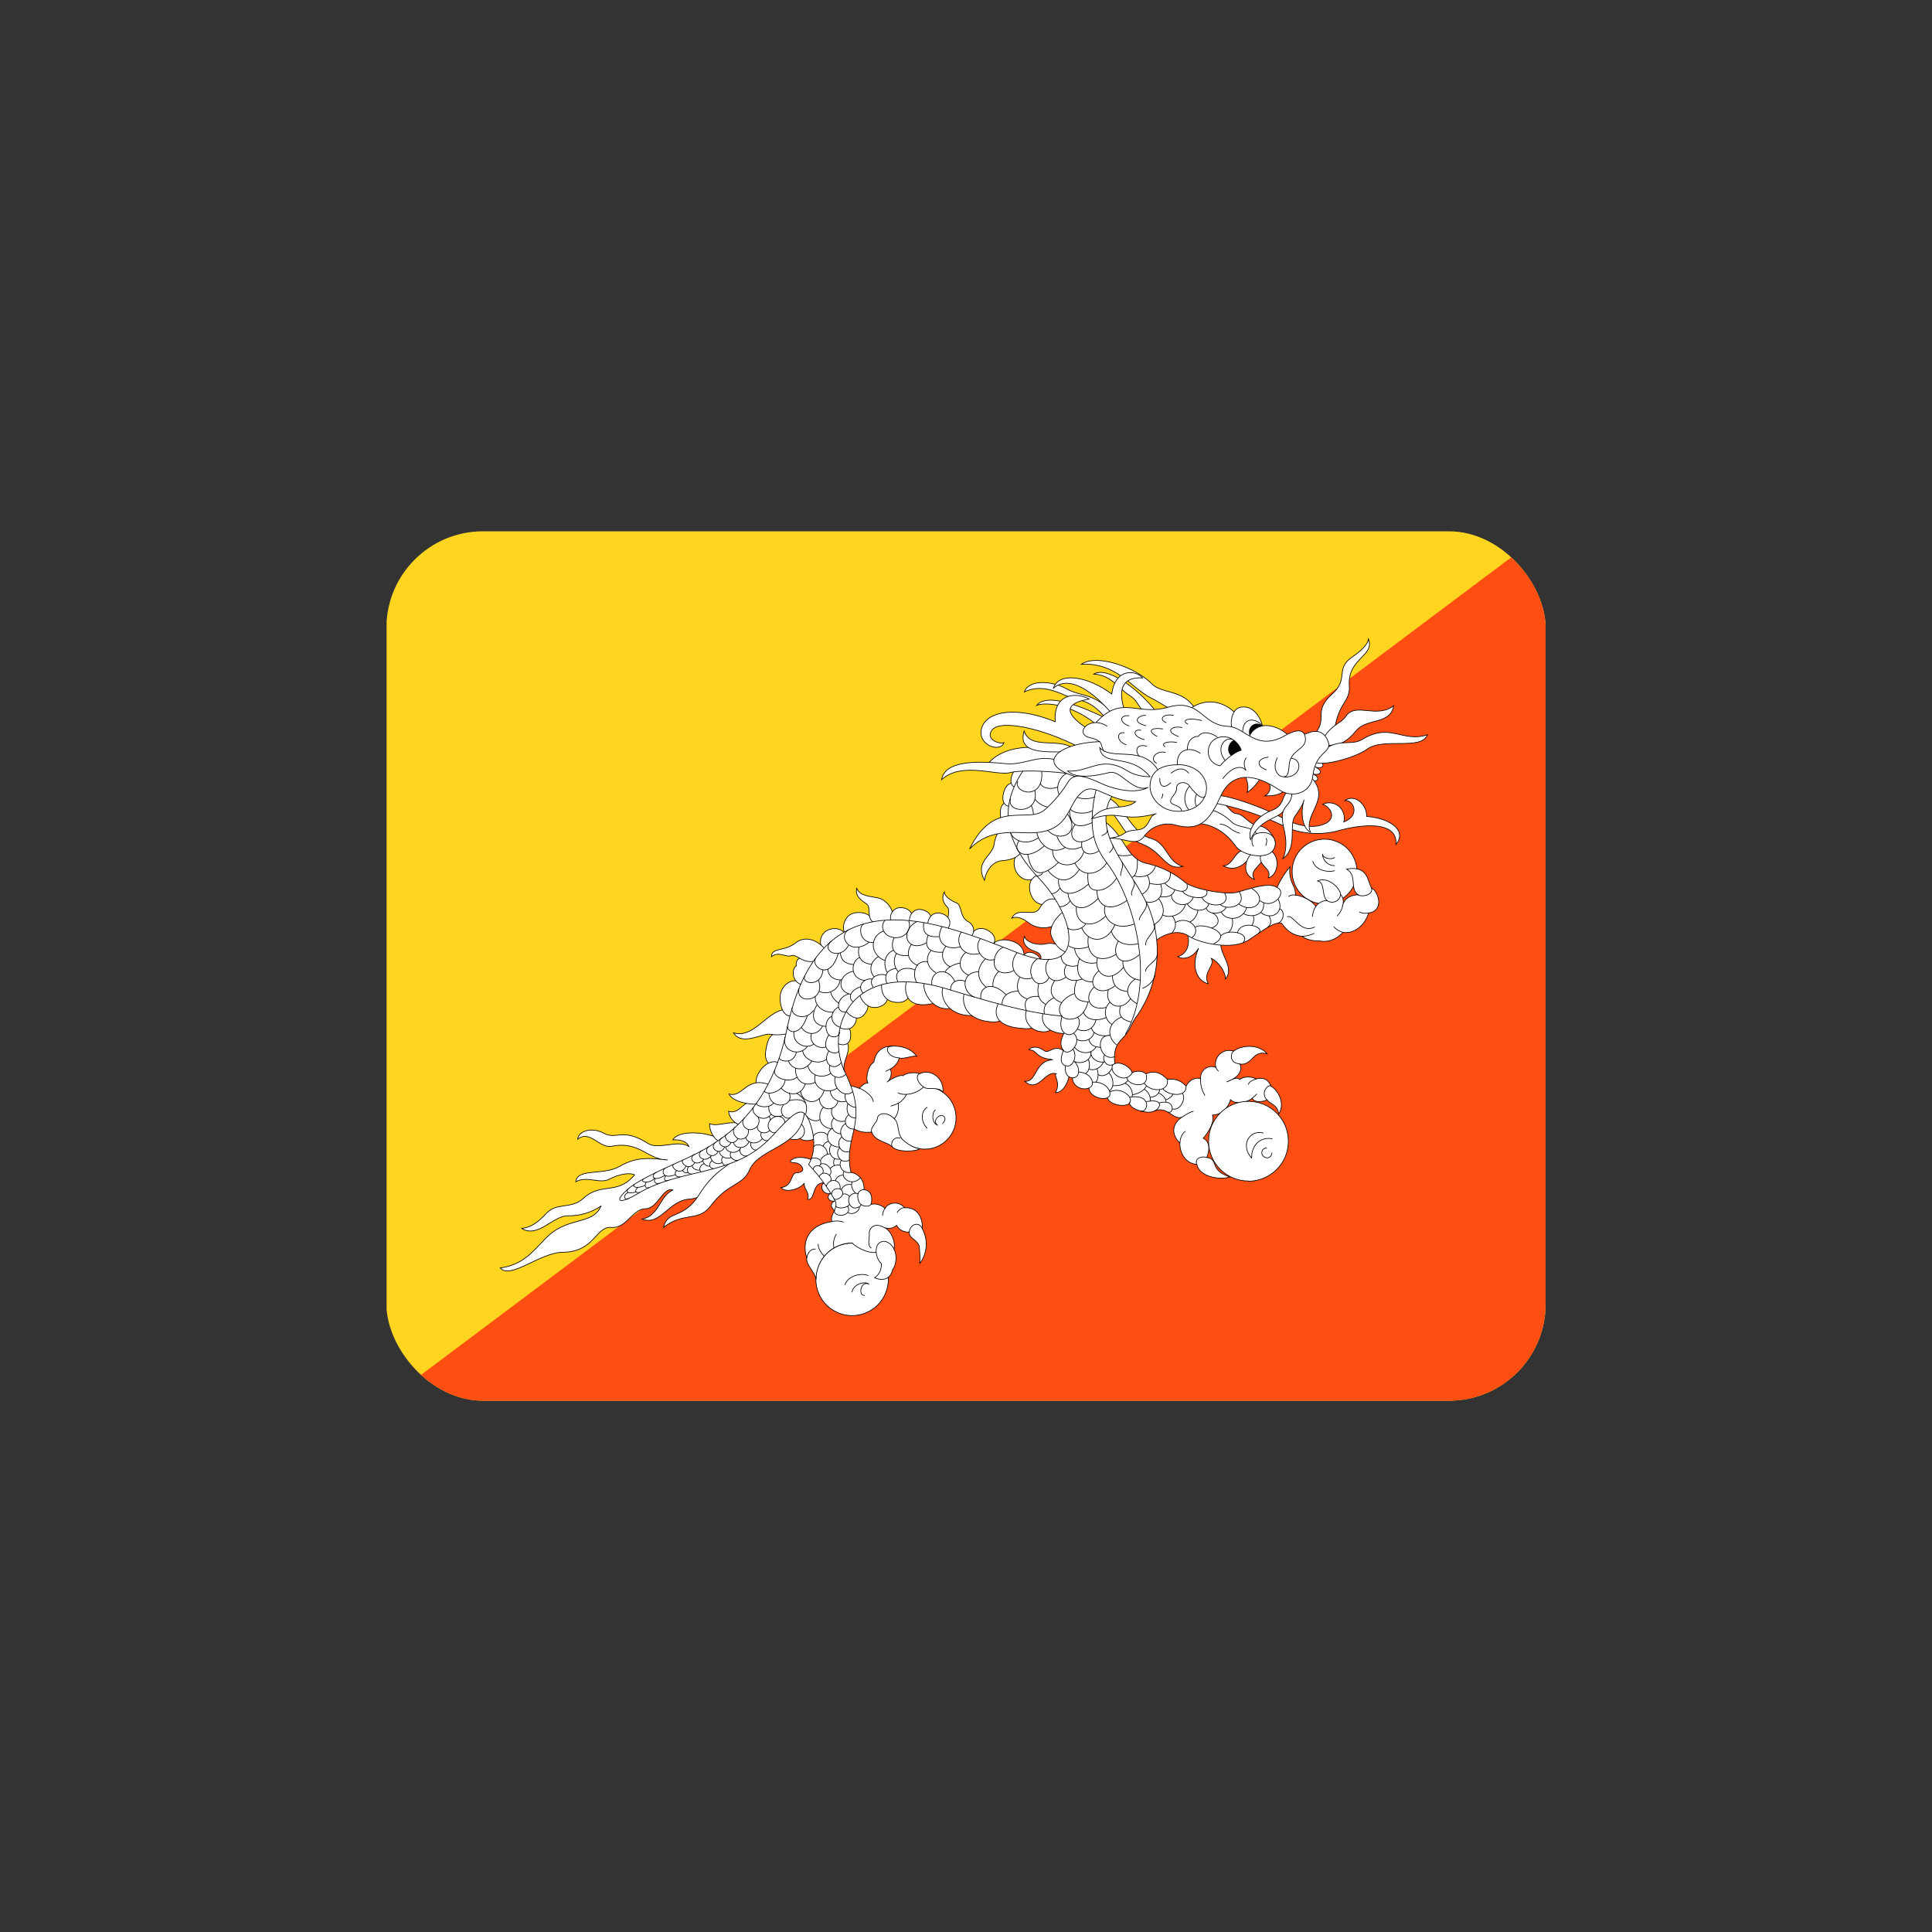 <svg width="20" height="20" viewBox="0 0 20 20" fill="none" xmlns="http://www.w3.org/2000/svg">
<rect x="0" y="0" width="20" height="20" fill="#333333" stroke="none"/>
<g clip-path="url(#clip0_823_2783)">
<path d="M4.002 5.5H16.004V14.5H4.002V5.5Z" fill="#FFD520"/>
<path d="M4.002 14.5H16.004V5.5L4.002 14.5Z" fill="#FF4E12"/>
<path d="M10.476 8.313C10.401 8.288 10.352 8.326 10.356 8.423C10.356 8.519 10.409 8.573 10.484 8.538L10.476 8.313Z" fill="white" stroke="black" stroke-width="0.007"/>
<path d="M10.542 8.133C10.48 8.084 10.422 8.104 10.392 8.196C10.364 8.29 10.394 8.358 10.476 8.346L10.542 8.133Z" fill="white" stroke="black" stroke-width="0.007"/>
<path d="M10.645 7.956C10.592 7.9 10.533 7.911 10.488 7.998C10.444 8.084 10.463 8.157 10.547 8.161L10.645 7.958V7.956ZM10.578 8.809C10.486 8.843 10.476 8.969 10.534 9.046C10.591 9.123 10.697 9.138 10.756 9.046L10.578 8.809Z" fill="white" stroke="black" stroke-width="0.007"/>
<path d="M10.47 8.543C10.384 8.515 10.305 8.631 10.292 8.736C10.275 8.868 10.086 8.913 10.191 9.113C10.213 8.986 10.298 8.915 10.365 8.911C10.433 8.905 10.534 8.892 10.577 8.81L10.47 8.543ZM10.746 9.061C10.645 9.085 10.63 9.22 10.703 9.316C10.765 9.398 10.96 9.38 10.954 9.297L10.748 9.061H10.746ZM11.033 9.875C11.039 9.786 10.898 9.753 10.83 9.77C10.763 9.788 10.633 9.768 10.605 9.695C10.579 9.753 10.615 9.816 10.712 9.848C10.787 9.871 10.785 9.923 10.763 9.95C10.819 9.959 10.982 9.959 11.033 9.875Z" fill="white" stroke="black" stroke-width="0.007"/>
<path d="M10.954 9.32C10.855 9.275 10.797 9.342 10.759 9.406C10.703 9.5 10.532 9.38 10.474 9.505C10.553 9.471 10.632 9.543 10.669 9.567C10.776 9.636 10.98 9.616 11.01 9.451L10.954 9.32Z" fill="white" stroke="black" stroke-width="0.007"/>
<path d="M11.012 9.434C10.913 9.509 10.873 9.599 10.877 9.659C10.879 9.719 10.963 9.852 11.055 9.859C11.108 9.751 11.136 9.522 11.012 9.434ZM10.6 9.901C10.6 9.863 10.652 9.85 10.69 9.863C10.725 9.874 10.782 9.91 10.761 9.949L10.6 9.901ZM10.056 9.7C10.047 9.657 10.116 9.582 10.21 9.623C10.303 9.664 10.317 9.743 10.277 9.775L10.056 9.7Z" fill="white" stroke="black" stroke-width="0.007"/>
<path d="M10.285 9.783C10.277 9.758 10.347 9.709 10.461 9.738C10.577 9.768 10.605 9.843 10.601 9.901L10.285 9.783ZM10.043 9.702C10.105 9.657 10.08 9.571 10.026 9.543C9.928 9.494 9.964 9.37 9.9 9.346C9.838 9.321 9.778 9.278 9.775 9.233C9.745 9.295 9.763 9.349 9.806 9.389C9.85 9.426 9.773 9.584 9.829 9.625L10.043 9.702ZM8.749 9.668C8.698 9.589 8.578 9.603 8.528 9.659C8.477 9.715 8.485 9.796 8.531 9.833L8.749 9.668ZM9.04 9.55C9.021 9.443 8.891 9.432 8.822 9.458C8.751 9.484 8.704 9.591 8.749 9.668L9.04 9.55Z" fill="white" stroke="black" stroke-width="0.007"/>
<path d="M9.231 9.535C9.278 9.447 9.188 9.314 9.087 9.295C9.002 9.276 8.903 9.278 8.869 9.196C8.851 9.267 8.903 9.314 8.967 9.355C9.029 9.396 8.956 9.501 9.057 9.561L9.233 9.535H9.231Z" fill="white" stroke="black" stroke-width="0.007"/>
<path d="M9.224 9.539C9.201 9.475 9.244 9.389 9.331 9.396C9.419 9.402 9.467 9.464 9.43 9.545L9.224 9.539Z" fill="white" stroke="black" stroke-width="0.007"/>
<path d="M9.417 9.545C9.404 9.477 9.458 9.398 9.544 9.417C9.629 9.436 9.668 9.505 9.619 9.576L9.417 9.543V9.545Z" fill="white" stroke="black" stroke-width="0.007"/>
<path d="M9.606 9.575C9.599 9.507 9.657 9.432 9.741 9.455C9.825 9.477 9.861 9.548 9.809 9.618L9.608 9.575H9.606ZM8.151 10.681C7.988 10.681 7.949 10.718 7.926 10.887C7.896 11.093 8.179 11.118 8.151 10.681Z" fill="white" stroke="black" stroke-width="0.007"/>
<path d="M8.223 10.463C7.975 10.37 7.84 10.763 7.593 10.692C7.681 10.833 7.895 10.692 7.975 10.707C8.11 10.731 8.403 10.681 8.223 10.463ZM8.061 11.001C7.938 10.945 7.806 11.133 7.829 11.217C7.861 11.32 8.142 11.236 8.061 11.001ZM7.488 11.813C7.555 11.832 7.638 11.87 7.623 12.001C7.608 12.132 7.36 12.396 7.139 12.413C6.918 12.426 6.839 12.694 6.646 12.62C6.826 12.586 6.826 12.383 6.965 12.319C6.863 12.282 6.811 12.513 6.68 12.513C6.548 12.513 6.486 12.721 6.327 12.706C6.168 12.693 6.153 12.959 5.832 12.963C5.588 12.964 5.288 13.249 5.178 13.126C5.416 13.092 5.511 12.961 5.652 12.816C5.877 12.586 6.134 12.689 6.222 12.485C6.121 12.553 6.001 12.588 5.879 12.586C5.729 12.582 5.568 12.822 5.401 12.717C5.496 12.704 5.56 12.663 5.661 12.556C5.765 12.447 5.918 12.518 6.038 12.406C6.226 12.233 6.389 12.378 6.569 12.162C6.518 12.136 6.41 12.153 6.308 12.207C6.207 12.259 6.078 12.169 5.961 12.233C5.975 12.091 6.246 12.171 6.415 12.074C6.606 11.961 6.764 11.995 6.914 12.008C6.704 12.008 6.623 11.808 6.333 11.866C6.207 11.892 6.106 11.691 5.98 11.793C5.984 11.718 6.115 11.658 6.25 11.731C6.385 11.804 6.44 11.667 6.71 11.838C6.822 11.907 7.011 11.793 7.131 11.868C7.116 11.823 7.047 11.793 6.966 11.8C7.017 11.695 7.345 11.708 7.488 11.813Z" fill="white" stroke="black" stroke-width="0.007"/>
<path d="M7.701 11.656C7.596 11.573 7.448 11.672 7.345 11.633C7.345 11.701 7.38 11.802 7.491 11.841C7.525 11.817 7.678 11.684 7.701 11.656Z" fill="white" stroke="black" stroke-width="0.007"/>
<path d="M7.868 11.421C7.701 11.337 7.673 11.547 7.542 11.504C7.547 11.564 7.596 11.639 7.701 11.656L7.87 11.421H7.868Z" fill="white" stroke="black" stroke-width="0.007"/>
<path d="M7.968 11.23C7.722 11.134 7.69 11.371 7.546 11.324C7.58 11.406 7.786 11.451 7.893 11.421L7.968 11.23ZM8.305 10.195C8.24 10.101 8.103 10.176 8.08 10.287C8.06 10.396 8.112 10.548 8.204 10.512L8.305 10.193V10.195Z" fill="white" stroke="black" stroke-width="0.007"/>
<path d="M8.472 9.906C8.36 9.878 8.228 9.891 8.243 10C8.198 10.021 8.187 10.163 8.305 10.195L8.472 9.904V9.906Z" fill="white" stroke="black" stroke-width="0.007"/>
<path d="M8.547 9.831C8.434 9.7 8.312 9.702 8.243 9.756C8.114 9.859 7.99 9.801 7.986 9.903C8.063 9.843 8.132 9.914 8.192 9.893C8.256 9.871 8.303 9.993 8.477 9.942L8.547 9.829V9.831ZM8.279 11.78C8.295 11.811 8.399 11.825 8.449 11.772C8.517 11.701 8.444 11.506 8.337 11.491C8.23 11.478 8.22 11.712 8.279 11.78Z" fill="white" stroke="black" stroke-width="0.007"/>
<path d="M8.158 11.783C8.308 11.84 8.374 11.714 8.293 11.633C8.252 11.686 8.207 11.736 8.158 11.783Z" fill="white" stroke="black" stroke-width="0.007"/>
<path d="M7.589 11.991C7.559 12.08 7.409 12.093 7.24 12.363C7.071 12.635 6.91 12.52 6.869 12.706C7.071 12.543 7.231 12.65 7.353 12.488C7.535 12.243 7.686 12.278 7.758 12.113C7.859 11.875 8.301 11.881 8.328 11.508C8.178 11.48 7.703 11.881 7.589 11.991ZM11.399 8.341C11.592 8.405 11.596 8.654 11.819 8.736C12.04 8.819 12.063 9.018 12.245 8.969C12.076 8.922 12.087 8.727 11.911 8.678C11.704 8.622 11.626 8.307 11.461 8.258M12.286 9.651C12.319 9.73 12.314 9.867 12.192 9.903C12.258 9.944 12.355 9.906 12.408 9.816C12.329 9.993 12.381 10.152 12.507 10.184C12.447 10.06 12.582 10.002 12.539 9.921C12.618 9.957 12.689 10.066 12.685 10.133C12.79 10.017 12.61 9.861 12.642 9.753L12.286 9.651ZM11.031 10.893C10.913 10.79 10.863 10.921 10.806 10.874C10.75 10.833 10.679 10.827 10.651 10.868C10.752 10.872 10.703 10.951 10.9 10.97C10.703 10.983 10.739 11.204 10.608 11.193C10.746 11.324 10.819 11.075 10.934 11.116C10.9 11.125 10.986 11.204 10.926 11.311C11.024 11.309 11.063 11.174 11.076 11.105L11.031 10.893ZM8.425 12.021C8.384 11.984 8.256 11.967 8.21 11.997C8.161 12.025 8.178 12.035 8.236 12.038C8.294 12.042 8.367 12.136 8.243 12.141C8.185 12.143 8.206 12.284 8.084 12.293C8.133 12.353 8.275 12.314 8.326 12.248C8.316 12.303 8.388 12.351 8.36 12.417C8.448 12.426 8.397 12.235 8.538 12.245C8.481 12.252 8.504 12.383 8.605 12.35C8.545 12.378 8.577 12.449 8.643 12.432C8.601 12.445 8.586 12.501 8.646 12.533C8.705 12.453 8.639 12.168 8.427 12.021H8.425ZM13.686 9.357C13.732 9.361 13.779 9.354 13.822 9.339C13.866 9.324 13.906 9.3 13.94 9.268C13.974 9.237 14.001 9.199 14.019 9.157C14.038 9.114 14.047 9.069 14.047 9.022C14.047 8.976 14.038 8.93 14.019 8.888C14.001 8.846 13.974 8.808 13.94 8.776C13.906 8.745 13.866 8.721 13.822 8.706C13.779 8.69 13.732 8.684 13.686 8.688C13.602 8.694 13.523 8.732 13.465 8.794C13.408 8.856 13.376 8.938 13.376 9.022C13.376 9.107 13.408 9.189 13.465 9.251C13.523 9.313 13.602 9.351 13.686 9.357Z" fill="white"/>
<path d="M11.399 8.341C11.592 8.405 11.596 8.654 11.819 8.736C12.04 8.819 12.063 9.018 12.245 8.969C12.076 8.922 12.087 8.727 11.911 8.678C11.704 8.622 11.626 8.307 11.461 8.258M7.589 11.991C7.559 12.08 7.409 12.093 7.24 12.363C7.071 12.635 6.91 12.52 6.869 12.706C7.071 12.543 7.231 12.65 7.353 12.488C7.535 12.243 7.686 12.278 7.758 12.113C7.859 11.875 8.301 11.881 8.328 11.508C8.178 11.48 7.703 11.881 7.589 11.991ZM12.286 9.651C12.319 9.73 12.314 9.867 12.192 9.903C12.258 9.944 12.355 9.906 12.408 9.816C12.329 9.993 12.381 10.152 12.507 10.184C12.447 10.06 12.582 10.002 12.539 9.921C12.618 9.957 12.689 10.066 12.685 10.133C12.79 10.017 12.61 9.861 12.642 9.753L12.286 9.651ZM11.031 10.893C10.913 10.79 10.863 10.921 10.806 10.874C10.75 10.833 10.679 10.827 10.651 10.868C10.752 10.872 10.703 10.951 10.9 10.97C10.703 10.983 10.739 11.204 10.608 11.193C10.746 11.324 10.819 11.075 10.934 11.116C10.9 11.125 10.986 11.204 10.926 11.311C11.024 11.309 11.063 11.174 11.076 11.105L11.031 10.893V10.893ZM8.425 12.021C8.384 11.984 8.256 11.967 8.21 11.997C8.161 12.025 8.178 12.035 8.236 12.038C8.294 12.042 8.367 12.136 8.243 12.141C8.185 12.143 8.206 12.284 8.084 12.293C8.133 12.353 8.275 12.314 8.326 12.248C8.316 12.303 8.388 12.351 8.36 12.417C8.448 12.426 8.397 12.235 8.538 12.245C8.481 12.252 8.504 12.383 8.605 12.35C8.545 12.378 8.577 12.449 8.643 12.432C8.601 12.445 8.586 12.501 8.646 12.533C8.705 12.453 8.639 12.168 8.427 12.021H8.425ZM13.686 9.357C13.732 9.361 13.779 9.354 13.822 9.339C13.866 9.324 13.906 9.3 13.94 9.268C13.974 9.237 14.001 9.199 14.019 9.157C14.038 9.114 14.047 9.069 14.047 9.022C14.047 8.976 14.038 8.93 14.019 8.888C14.001 8.846 13.974 8.808 13.94 8.776C13.906 8.745 13.866 8.721 13.822 8.706C13.779 8.69 13.732 8.684 13.686 8.688C13.602 8.694 13.523 8.732 13.465 8.794C13.408 8.856 13.376 8.938 13.376 9.022C13.376 9.107 13.408 9.189 13.465 9.251C13.523 9.313 13.602 9.351 13.686 9.357V9.357Z" stroke="black" stroke-width="0.007"/>
<path d="M11.939 9.76C12.042 9.665 12.196 9.616 12.303 9.689C12.408 9.76 12.76 9.847 12.934 9.726C13.109 9.607 13.191 9.543 13.268 9.558C13.325 9.644 13.396 9.685 13.482 9.693C13.508 9.723 13.604 9.745 13.656 9.74C13.733 9.758 13.827 9.734 13.902 9.652C14.018 9.67 14.127 9.582 14.168 9.451C14.292 9.438 14.3 9.301 14.221 9.207C14.149 9.194 14.204 8.948 13.941 8.997C14.054 9.065 13.968 9.2 14.059 9.263C13.998 9.263 13.915 9.29 13.896 9.383C13.921 9.32 13.893 9.275 13.878 9.261C13.878 9.205 13.756 9.068 13.639 9.119C13.722 9.138 13.677 9.269 13.737 9.322C13.714 9.322 13.692 9.328 13.672 9.339C13.652 9.35 13.634 9.365 13.621 9.383C13.589 9.327 13.478 9.271 13.411 9.265C13.411 9.246 13.407 9.209 13.398 9.188C13.368 9.13 13.341 9.061 13.354 8.973C13.3 9.037 13.254 9.109 13.22 9.187C13.128 9.123 12.901 9.215 12.794 9.239C12.689 9.263 12.331 9.205 12.25 9.119C12.135 9.027 12 8.964 11.856 8.935C11.65 8.875 11.65 8.65 11.423 8.495C11.418 8.776 11.843 9.665 11.939 9.76ZM9.573 11.896C9.659 11.896 9.741 11.862 9.802 11.801C9.863 11.74 9.897 11.658 9.897 11.572C9.897 11.486 9.863 11.403 9.802 11.342C9.741 11.281 9.659 11.247 9.573 11.247C9.487 11.247 9.404 11.281 9.343 11.342C9.282 11.403 9.248 11.486 9.248 11.572C9.248 11.658 9.282 11.74 9.343 11.801C9.404 11.862 9.487 11.896 9.573 11.896Z" fill="white" stroke="black" stroke-width="0.007"/>
<path d="M8.8 11.646C8.866 11.73 8.976 11.725 9.023 11.719C9.06 11.82 9.184 11.817 9.237 11.873C9.291 11.929 9.471 11.924 9.524 11.892C9.477 11.888 9.413 11.858 9.355 11.807C9.28 11.747 9.314 11.624 9.257 11.582C9.275 11.56 9.288 11.534 9.295 11.506C9.302 11.478 9.303 11.449 9.299 11.421C9.344 11.395 9.377 11.352 9.381 11.329C9.448 11.326 9.512 11.299 9.561 11.252C9.602 11.29 9.706 11.241 9.762 11.305C9.773 11.146 9.621 11.061 9.518 11.116C9.479 11.093 9.37 11.108 9.349 11.136C9.317 11.121 9.222 11.17 9.181 11.202C9.227 11.175 9.235 11.095 9.216 11.067C9.257 11.048 9.302 10.994 9.308 10.954C9.364 10.964 9.452 10.924 9.49 10.934C9.428 10.851 9.325 10.821 9.218 10.831C9.107 10.836 9.06 10.913 9.046 10.995C8.982 11.035 8.959 11.164 8.984 11.211C8.946 11.211 8.911 11.247 8.897 11.267C8.841 11.244 8.782 11.232 8.721 11.23M8.745 11.099C8.723 11.035 8.751 10.979 8.766 10.93C8.804 10.802 8.781 10.769 8.667 10.786C8.673 10.894 8.7 11 8.745 11.099Z" fill="white"/>
<path d="M8.8 11.646C8.866 11.73 8.976 11.725 9.023 11.719C9.06 11.82 9.184 11.817 9.237 11.873C9.291 11.929 9.471 11.924 9.524 11.892C9.477 11.888 9.413 11.858 9.355 11.807C9.28 11.747 9.314 11.624 9.257 11.582C9.275 11.56 9.288 11.534 9.295 11.506C9.302 11.478 9.303 11.449 9.299 11.421C9.344 11.395 9.377 11.352 9.381 11.329C9.448 11.326 9.512 11.299 9.561 11.252C9.602 11.29 9.706 11.241 9.762 11.305C9.773 11.146 9.621 11.061 9.518 11.116C9.479 11.093 9.37 11.108 9.349 11.136C9.317 11.121 9.222 11.17 9.181 11.202C9.227 11.175 9.235 11.095 9.216 11.067C9.257 11.048 9.302 10.994 9.308 10.954C9.364 10.964 9.452 10.924 9.49 10.934C9.428 10.851 9.325 10.821 9.218 10.831C9.107 10.836 9.06 10.913 9.046 10.995C8.982 11.035 8.959 11.164 8.984 11.211C8.946 11.211 8.911 11.247 8.897 11.267C8.841 11.244 8.782 11.232 8.721 11.23M8.745 11.099C8.723 11.035 8.751 10.979 8.766 10.93C8.804 10.802 8.781 10.769 8.667 10.786C8.673 10.894 8.7 11 8.745 11.099V11.099Z" stroke="black" stroke-width="0.007"/>
<path d="M8.661 10.793C8.691 10.823 8.793 10.836 8.804 10.745C8.817 10.64 8.774 10.598 8.682 10.64C8.675 10.664 8.667 10.761 8.663 10.793H8.661Z" fill="white" stroke="black" stroke-width="0.007"/>
<path d="M8.684 10.636C8.722 10.651 8.806 10.683 8.853 10.593C8.89 10.518 8.84 10.461 8.759 10.465C8.74 10.488 8.703 10.565 8.684 10.636Z" fill="white" stroke="black" stroke-width="0.007"/>
<path d="M8.755 10.458C8.764 10.488 8.864 10.583 8.935 10.514C9.008 10.444 9.008 10.339 8.899 10.302C8.871 10.306 8.783 10.407 8.755 10.458Z" fill="white" stroke="black" stroke-width="0.007"/>
<path d="M8.899 10.3C8.92 10.362 8.989 10.465 9.115 10.418C9.241 10.37 9.186 10.212 9.128 10.18C9.044 10.204 8.966 10.246 8.899 10.302V10.3Z" fill="white" stroke="black" stroke-width="0.007"/>
<path d="M9.128 10.18C9.119 10.234 9.128 10.379 9.301 10.377C9.471 10.373 9.424 10.172 9.379 10.144C9.31 10.144 9.192 10.146 9.128 10.182V10.18Z" fill="white" stroke="black" stroke-width="0.007"/>
<path d="M9.387 10.15C9.368 10.193 9.325 10.463 9.661 10.388C9.704 10.379 9.816 10.13 9.387 10.152V10.15Z" fill="white" stroke="black" stroke-width="0.007"/>
<path d="M9.571 10.176C9.537 10.21 9.623 10.482 9.852 10.437C10.077 10.39 9.887 10.131 9.571 10.175V10.176Z" fill="white" stroke="black" stroke-width="0.007"/>
<path d="M9.764 10.217C9.726 10.293 9.782 10.514 10.062 10.514C10.315 10.514 10.049 10.221 9.764 10.217Z" fill="white" stroke="black" stroke-width="0.007"/>
<path d="M9.983 10.281C9.964 10.324 9.943 10.559 10.273 10.579C10.511 10.594 10.453 10.255 9.983 10.281Z" fill="white" stroke="black" stroke-width="0.007"/>
<path d="M10.338 10.381C10.298 10.454 10.255 10.634 10.617 10.649C10.848 10.658 10.705 10.386 10.339 10.381H10.338Z" fill="white" stroke="black" stroke-width="0.007"/>
<path d="M10.639 10.437C10.587 10.508 10.626 10.651 10.761 10.677C10.93 10.711 10.954 10.551 10.838 10.474C10.722 10.399 10.639 10.437 10.639 10.437Z" fill="white" stroke="black" stroke-width="0.007"/>
<path d="M10.806 10.469C10.767 10.538 10.789 10.701 11.046 10.701C11.099 10.701 11.301 10.495 10.804 10.471L10.806 10.469ZM8.821 13.619C8.92 13.619 9.015 13.579 9.086 13.509C9.156 13.439 9.196 13.343 9.196 13.244C9.196 13.144 9.156 13.049 9.086 12.979C9.015 12.908 8.92 12.869 8.821 12.869C8.721 12.869 8.626 12.908 8.555 12.979C8.485 13.049 8.446 13.144 8.446 13.244C8.446 13.343 8.485 13.439 8.555 13.509C8.626 13.579 8.721 13.619 8.821 13.619Z" fill="white" stroke="black" stroke-width="0.007"/>
<path d="M11.577 8.157C11.537 8.202 11.502 8.252 11.476 8.307C11.35 8.682 11.686 8.963 11.881 9.37C11.961 9.553 11.993 9.754 11.975 9.953C11.957 10.152 11.888 10.343 11.776 10.508C11.693 10.617 11.718 10.649 11.611 10.759C11.569 10.803 11.524 10.857 11.54 11.011C11.607 10.986 11.703 11.048 11.721 11.104C11.77 11.078 11.838 11.088 11.862 11.117C11.944 11.08 12.012 11.099 12.085 11.174C12.147 11.166 12.216 11.174 12.278 11.243C12.312 11.176 12.38 11.149 12.428 11.166C12.423 11.078 12.509 11.016 12.586 11.05C12.58 11.025 12.58 10.999 12.588 10.975C12.595 10.951 12.609 10.929 12.628 10.911C12.647 10.894 12.67 10.882 12.694 10.877C12.719 10.872 12.745 10.873 12.77 10.881C12.858 10.814 13.032 10.808 13.118 10.909C12.963 10.866 12.968 11.031 12.837 11.016C12.871 11.112 12.784 11.168 12.698 11.2C12.755 11.174 12.815 11.142 12.833 11.176C12.882 11.133 12.978 11.149 13.002 11.17C13.066 11.151 13.128 11.166 13.156 11.243C13.244 11.296 13.302 11.431 13.238 11.532C13.22 11.427 13.146 11.431 13.118 11.387C13.051 11.412 12.983 11.412 12.963 11.369C12.925 11.406 12.794 11.442 12.738 11.384C12.715 11.47 12.64 11.543 12.552 11.543C12.576 11.611 12.509 11.725 12.456 11.783C12.539 11.826 12.513 11.924 12.494 11.982C12.621 12.001 12.513 12.113 12.732 12.184C12.625 12.218 12.417 12.184 12.389 12.053C12.282 12.049 12.211 11.943 12.214 11.832C12.132 11.755 12.121 11.644 12.233 11.566C12.138 11.596 12.083 11.44 11.944 11.504C11.875 11.536 11.691 11.481 11.693 11.418C11.665 11.464 11.487 11.446 11.464 11.363C11.406 11.395 11.271 11.342 11.273 11.262C11.198 11.296 11.097 11.236 11.103 11.159C11.031 11.149 11.024 11.086 11.028 11.033C10.966 11.003 10.983 10.943 11.009 10.872C10.964 10.823 10.983 10.756 11.016 10.692C10.97 10.643 10.979 10.587 10.992 10.518C10.761 10.499 10.471 10.443 9.805 10.238C8.8 9.929 8.53 10.654 8.751 11.108C9.008 11.633 8.723 11.746 8.809 12.136C8.903 12.154 8.95 12.233 8.944 12.316C9.001 12.318 9.038 12.368 9.019 12.466C9.045 12.461 9.071 12.463 9.096 12.471C9.12 12.478 9.143 12.491 9.162 12.509C9.196 12.445 9.308 12.43 9.364 12.503C9.49 12.494 9.554 12.597 9.548 12.721C9.579 12.777 9.592 12.842 9.587 12.906C9.582 12.97 9.559 13.031 9.52 13.082C9.528 13.032 9.52 12.961 9.518 12.916C9.513 12.837 9.402 12.82 9.413 12.754C9.357 12.76 9.301 12.728 9.282 12.685C9.265 12.7 9.245 12.709 9.223 12.714C9.202 12.718 9.179 12.716 9.158 12.709C9.222 12.738 9.274 12.854 9.254 12.931C9.288 12.989 9.28 13.096 9.241 13.141C9.222 13.234 9.147 13.268 9.053 13.227C9.108 13.193 9.126 13.133 9.124 13.082C9.093 13.051 9.074 13.009 9.07 12.964C8.976 12.979 8.845 12.899 8.823 12.867C8.773 12.867 8.724 12.877 8.679 12.896C8.633 12.915 8.592 12.942 8.557 12.977C8.522 13.012 8.494 13.054 8.476 13.1C8.457 13.145 8.447 13.194 8.448 13.244C8.436 13.167 8.339 13.09 8.352 13.024C8.294 12.846 8.376 12.679 8.613 12.646C8.583 12.578 8.684 12.509 8.646 12.432C8.571 12.295 8.478 12.168 8.371 12.055C8.453 11.914 8.427 11.727 8.38 11.611C8.311 11.444 8.245 11.485 7.999 11.755C7.598 12.196 7.062 12.074 6.589 12.364C6.464 12.439 6.338 12.469 6.473 12.334C6.608 12.199 6.964 12.064 7.197 11.948C7.632 11.731 7.999 11.369 8.144 10.664C8.483 9.006 9.738 9.554 10.529 9.861C11.273 10.152 11.138 9.496 10.761 9.098C10.308 8.624 10.399 8.249 10.611 7.949C10.992 7.896 11.725 8.029 11.577 8.157Z" fill="white" stroke="black" stroke-width="0.007"/>
<path d="M12.924 12.228C12.978 12.228 13.031 12.217 13.082 12.196C13.132 12.175 13.177 12.145 13.216 12.107C13.254 12.068 13.285 12.023 13.306 11.973C13.326 11.922 13.337 11.869 13.337 11.814C13.337 11.76 13.326 11.706 13.306 11.656C13.285 11.606 13.254 11.56 13.216 11.522C13.177 11.484 13.132 11.453 13.082 11.432C13.031 11.412 12.978 11.401 12.924 11.401C12.814 11.401 12.709 11.444 12.632 11.522C12.554 11.599 12.511 11.704 12.511 11.813C12.511 11.923 12.554 12.028 12.632 12.105C12.709 12.182 12.814 12.226 12.924 12.226V12.228Z" fill="white" stroke="black" stroke-width="0.007"/>
<path d="M11.346 8.176C11.253 8.582 11.331 8.766 11.466 8.944C11.746 9.314 11.969 10.155 11.65 10.707" stroke="black" stroke-width="0.007"/>
<path d="M11.828 10.231C11.866 10.217 11.941 10.171 11.956 10.092M11.858 10.054C11.869 9.985 11.978 9.955 11.98 9.88M11.86 9.783C11.852 9.709 11.969 9.644 11.952 9.572M11.796 9.522C11.787 9.481 11.894 9.404 11.864 9.338M11.717 9.267C11.695 9.222 11.768 9.169 11.736 9.121M11.601 9.064C11.594 9.034 11.639 8.965 11.614 8.924M11.485 8.826C11.494 8.813 11.534 8.785 11.519 8.749M11.406 8.65C11.421 8.643 11.468 8.627 11.463 8.594" stroke="black" stroke-width="0.007" stroke-linecap="round"/>
<path d="M8.987 13.204C8.894 13.171 8.772 13.218 8.747 13.3M8.82 13.375C8.832 13.293 8.957 13.257 8.995 13.294C8.916 13.251 8.877 13.407 8.948 13.411M9.597 11.464C9.54 11.495 9.522 11.6 9.597 11.68M9.683 11.489C9.644 11.523 9.645 11.624 9.705 11.648C9.655 11.611 9.705 11.549 9.743 11.547C9.779 11.545 9.803 11.588 9.758 11.631M13.077 11.729C12.942 11.691 12.833 11.849 12.957 11.989C12.953 11.854 13.05 11.764 13.169 11.789M13.112 11.883C13.099 11.883 13.086 11.888 13.076 11.898C13.067 11.907 13.062 11.92 13.062 11.933C13.062 11.96 13.084 11.986 13.122 11.986C13.146 11.986 13.167 11.958 13.167 11.935M13.59 8.916C13.613 8.999 13.725 9.035 13.815 9.014M13.815 8.961C13.746 8.963 13.688 8.898 13.692 8.843C13.692 8.885 13.785 8.903 13.815 8.877" stroke="black" stroke-width="0.007" stroke-linecap="round" stroke-linejoin="round"/>
<path d="M9.023 11.72C9.005 11.671 9.08 11.622 9.083 11.577C9.085 11.53 9.17 11.495 9.258 11.581M9.216 11.067L9.17 11.089M9.383 11.329C9.363 11.329 9.32 11.329 9.297 11.313M9.297 11.421C9.282 11.431 9.245 11.444 9.222 11.45M8.47 12.88C8.466 12.923 8.511 12.987 8.534 13.006M8.658 12.777C8.644 12.798 8.635 12.821 8.631 12.846C8.627 12.87 8.628 12.895 8.633 12.919M9.018 12.919C8.975 12.891 9.003 12.818 8.999 12.77C8.993 12.721 9.05 12.644 9.158 12.71M8.613 12.644C8.656 12.636 8.701 12.638 8.731 12.651M9.162 12.507C9.147 12.529 9.138 12.555 9.136 12.582M9.366 12.501C9.333 12.501 9.303 12.526 9.288 12.55M8.898 11.266C8.935 11.279 9.036 11.341 9.04 11.405M9.308 10.951C9.19 10.949 9.143 10.829 9.233 10.829M9.52 11.114C9.475 11.133 9.496 11.211 9.561 11.251M9.237 11.871C9.215 11.841 9.245 11.759 9.32 11.783M9.413 12.753C9.419 12.678 9.511 12.636 9.548 12.719M9.07 12.963C9.065 12.882 9.108 12.856 9.141 12.85C9.179 12.846 9.23 12.876 9.254 12.929M8.352 13.023C8.356 12.974 8.397 12.923 8.44 12.931M12.771 10.88C12.74 10.902 12.719 11.005 12.837 11.014M12.588 11.05C12.588 11.061 12.603 11.078 12.612 11.088M13.156 11.243C13.126 11.219 13.043 11.318 13.118 11.388M12.387 12.055C12.37 11.986 12.434 11.967 12.496 11.982M12.233 11.566C12.271 11.543 12.308 11.515 12.353 11.504M12.215 11.832C12.215 11.776 12.245 11.725 12.271 11.712M12.428 11.166C12.425 11.227 12.441 11.287 12.473 11.339M13.002 11.17C12.966 11.181 12.936 11.194 12.923 11.225M12.963 11.369C12.981 11.354 13 11.337 13.008 11.326M13.876 9.259C13.876 9.327 13.791 9.364 13.735 9.321M14.06 9.263C14.097 9.291 14.226 9.263 14.196 9.188M13.9 9.651C13.865 9.641 13.833 9.622 13.808 9.595M14.166 9.451C14.123 9.46 14.093 9.451 14.073 9.441M13.48 9.693C13.522 9.691 13.564 9.681 13.602 9.663M13.413 9.265C13.381 9.261 13.356 9.267 13.34 9.28M13.898 9.383C13.889 9.42 13.87 9.454 13.842 9.481" stroke="black" stroke-width="0.007" stroke-linecap="round"/>
<path d="M13.328 9.49C13.388 9.464 13.463 9.668 13.609 9.597M13.621 9.383C13.6 9.415 13.589 9.451 13.587 9.488" stroke="black" stroke-width="0.007" stroke-linecap="round" stroke-linejoin="round"/>
<path d="M10.731 9.07C10.75 9.066 10.786 9.061 10.793 9.036M8.247 11.318C8.32 11.359 8.371 11.429 8.341 11.532M11.568 8.847C11.59 8.862 11.671 8.862 11.717 8.847M11.774 8.896C11.774 8.929 11.783 9.057 11.717 9.083M11.742 9.068C11.802 9.087 11.922 9.079 11.961 8.969M11.877 9.063C11.909 9.111 11.918 9.205 11.824 9.256M11.899 9.143C11.971 9.166 12.132 9.169 12.115 9.031M12.059 9.143C12.109 9.209 12.321 9.289 12.287 9.149M11.866 9.336C11.946 9.357 12.062 9.301 12.016 9.156M12.246 9.229C12.258 9.286 12.527 9.342 12.492 9.216M12.441 9.289C12.492 9.406 12.76 9.396 12.676 9.241M12.633 9.363C12.685 9.426 12.923 9.389 12.828 9.231M12.826 9.359C12.974 9.471 13.144 9.312 12.957 9.196M13.043 9.323C13.174 9.426 13.334 9.239 13.219 9.186M12.012 9.28C12.053 9.291 12.139 9.288 12.16 9.213M12.126 9.263C12.123 9.372 12.306 9.413 12.353 9.288M12.291 9.357C12.325 9.43 12.488 9.458 12.514 9.355M12.488 9.404C12.514 9.475 12.655 9.468 12.694 9.393M12.642 9.441C12.685 9.535 12.865 9.535 12.904 9.398M12.874 9.458C12.944 9.501 13.094 9.484 13.081 9.349M13.053 9.447C13.158 9.531 13.304 9.449 13.231 9.306M13.225 9.558C13.281 9.548 13.309 9.438 13.251 9.408M11.939 9.576C12.051 9.514 12.076 9.408 11.995 9.304M12.036 9.471C12.109 9.514 12.246 9.468 12.271 9.363M12.136 9.483C12.177 9.535 12.184 9.601 12.13 9.661M12.168 9.55C12.297 9.471 12.456 9.618 12.336 9.708M12.318 9.543C12.346 9.535 12.396 9.483 12.4 9.423M12.374 9.599C12.428 9.543 12.79 9.655 12.561 9.773M12.543 9.447C12.614 9.473 12.649 9.573 12.543 9.606M12.636 9.689C12.711 9.608 12.955 9.659 12.867 9.76M12.809 9.657C12.852 9.509 13.111 9.601 13.026 9.661M12.756 9.511C12.764 9.539 12.766 9.61 12.719 9.649M12.974 9.481C12.979 9.497 12.98 9.515 12.978 9.532C12.975 9.549 12.969 9.566 12.959 9.58M13.137 9.483C13.152 9.509 13.174 9.559 13.122 9.601M11.071 8.373C11.072 8.509 11.121 8.601 11.307 8.515M11.129 8.536C11.035 8.659 11.14 8.793 11.322 8.659M10.844 8.594C10.969 8.729 11.194 8.631 11.05 8.425M11.2 8.71C11.178 8.843 11.286 8.869 11.374 8.809M10.733 8.616C10.756 8.749 10.893 8.854 11.026 8.774M10.896 8.8C10.896 8.991 11.159 9.012 11.221 8.815M11.127 8.935C11.211 9.109 11.395 9.038 11.455 8.933M10.941 8.658C10.975 8.742 11.043 8.836 11.198 8.766M10.457 8.616C10.48 8.686 10.606 8.77 10.75 8.673M10.547 8.706C10.469 8.819 10.623 8.926 10.81 8.757M10.639 8.845C10.669 9.004 10.733 9.134 10.958 8.928M10.846 9.01C10.928 9.111 11.054 9.173 11.172 9.003" stroke="black" stroke-width="0.007"/>
<path d="M11.262 9.04C11.255 9.162 11.277 9.222 11.373 9.216C11.448 9.213 11.517 9.154 11.558 9.091M11.356 9.216C11.352 9.355 11.461 9.464 11.665 9.323M11.44 9.379C11.403 9.483 11.517 9.651 11.744 9.565M10.958 9.104C10.945 9.235 11.067 9.325 11.266 9.154M11.056 9.25C11.063 9.359 11.187 9.49 11.367 9.301M11.142 9.389C11.129 9.574 11.3 9.627 11.444 9.484M10.885 9.25C10.923 9.254 10.955 9.22 10.973 9.194M10.966 9.385C11 9.393 11.06 9.363 11.078 9.323M11.052 9.604C11.09 9.648 11.221 9.618 11.238 9.561M11.197 9.603C11.268 9.771 11.461 9.766 11.541 9.574M11.504 9.642C11.541 9.741 11.633 9.803 11.783 9.769M11.577 9.743C11.493 9.88 11.603 10.043 11.793 9.884M11.624 9.949C11.615 10.036 11.693 10.135 11.802 10.146M11.266 9.696C11.238 9.891 11.378 9.985 11.553 9.88M11.062 9.79C11.107 9.826 11.189 9.829 11.268 9.801M11.361 9.914C11.316 10.079 11.485 10.197 11.63 10.013M11.125 9.816C11.129 9.901 11.21 9.993 11.352 9.966M11.752 10.135C11.654 10.199 11.635 10.315 11.77 10.39M11.515 10.101C11.519 10.199 11.566 10.255 11.675 10.264M11.373 10.051C11.226 10.182 11.369 10.338 11.541 10.206M11.474 10.248C11.425 10.399 11.605 10.491 11.703 10.338M11.174 9.925C11.121 10.075 11.189 10.172 11.313 10.163M10.983 9.895C10.99 9.985 11.067 10.017 11.155 9.996M11.039 9.989C10.973 10.114 11.073 10.182 11.204 10.135M11.598 10.416C11.579 10.495 11.59 10.551 11.708 10.579M11.607 10.529C11.465 10.592 11.451 10.731 11.562 10.819M11.491 10.375C11.474 10.39 11.46 10.409 11.452 10.43C11.444 10.451 11.441 10.474 11.443 10.496C11.445 10.519 11.453 10.54 11.465 10.559C11.477 10.579 11.494 10.594 11.513 10.606M10.857 9.934C10.777 10.015 10.853 10.238 11.035 10.116M11.33 10.216C11.217 10.309 11.268 10.474 11.451 10.429M11.146 10.148C11.088 10.311 11.142 10.369 11.273 10.371" stroke="black" stroke-width="0.007"/>
<path d="M10.737 9.927C10.719 9.939 10.703 9.955 10.692 9.974C10.681 9.993 10.674 10.013 10.671 10.035C10.668 10.057 10.67 10.079 10.677 10.099C10.683 10.12 10.694 10.139 10.708 10.156C10.752 10.204 10.834 10.182 10.858 10.12M10.528 9.861C10.418 10.004 10.528 10.173 10.686 10.124M11.123 10.285C11.01 10.325 10.922 10.428 10.992 10.52C11.035 10.572 11.213 10.579 11.263 10.373M10.918 10.152C10.853 10.246 10.873 10.336 10.993 10.381M10.911 10.328C10.84 10.366 10.795 10.413 10.812 10.497M10.753 10.18C10.727 10.293 10.759 10.364 10.828 10.398M10.752 10.315C10.643 10.308 10.587 10.353 10.624 10.461M10.633 10.341C10.527 10.304 10.51 10.21 10.557 10.116M10.542 10.259C10.425 10.263 10.373 10.321 10.373 10.399" stroke="black" stroke-width="0.007"/>
<path d="M10.384 9.807C10.3 9.842 10.272 9.957 10.304 10.019C10.335 10.08 10.435 10.086 10.495 10.045M10.15 9.717C10.073 9.803 10.161 9.974 10.3 9.932M9.951 9.649C9.88 9.75 9.959 9.919 10.144 9.87M10.154 10.341C10.135 10.221 10.261 10.142 10.416 10.298M10.341 10.054C10.319 10.074 10.302 10.099 10.291 10.127C10.28 10.154 10.276 10.184 10.279 10.214M9.754 9.591C9.674 9.726 9.771 9.85 9.942 9.801M10.2 9.927C10.088 10.039 10.126 10.154 10.21 10.219M10.127 10.06C9.957 10.062 9.947 10.26 10.086 10.322M9.998 9.861C9.927 9.91 9.904 10.043 10.026 10.095M9.992 10.159C9.919 10.125 9.833 10.167 9.841 10.251M9.884 10.161C9.818 10.007 9.629 10.034 9.646 10.193M9.936 9.97C9.897 9.977 9.814 10.002 9.782 10.064M9.794 9.795C9.779 9.811 9.768 9.83 9.762 9.851C9.756 9.872 9.755 9.894 9.76 9.915C9.764 9.936 9.774 9.956 9.788 9.972C9.802 9.989 9.82 10.001 9.841 10.009M9.563 9.55C9.548 9.655 9.589 9.705 9.721 9.696M9.608 9.683C9.559 9.809 9.627 9.865 9.758 9.857M9.638 9.839C9.561 9.93 9.614 10.028 9.689 10.069M9.602 9.955C9.464 9.936 9.443 10.097 9.49 10.17" stroke="black" stroke-width="0.007"/>
<path d="M9.492 9.541C9.408 9.578 9.359 9.683 9.404 9.747C9.451 9.813 9.543 9.792 9.591 9.758M9.434 9.777C9.363 9.884 9.426 9.965 9.501 9.995" stroke="black" stroke-width="0.007"/>
<path d="M9.162 9.527C9.106 9.585 9.141 9.704 9.275 9.707C9.385 9.707 9.44 9.606 9.406 9.533M9.256 9.707C9.213 9.803 9.241 9.908 9.406 9.891M9.473 10.041C9.374 9.996 9.237 10.041 9.295 10.163M9.282 9.87C9.241 9.929 9.254 10.011 9.301 10.062M9.275 10.024C9.207 10.037 9.141 10.073 9.181 10.18M9.171 10.094C9.085 10.067 8.975 10.131 9.04 10.219M9.027 10.135C8.952 10.122 8.864 10.202 8.935 10.281M8.907 10.216C8.84 10.234 8.759 10.309 8.83 10.371M9.248 9.837C9.151 9.88 9.141 9.989 9.186 10.069M9.145 9.638C9.001 9.694 9.003 9.885 9.164 9.945M9.095 9.902C9.008 9.953 8.991 10.05 9.05 10.112M8.943 9.565C8.886 9.584 8.89 9.762 9.044 9.758M8.783 9.625C8.667 9.702 8.808 9.897 8.995 9.756M8.892 9.807C8.875 9.885 8.898 9.972 9.025 9.983M8.9 9.912C8.808 9.945 8.791 10.135 8.956 10.15M8.607 9.741C8.489 9.85 8.705 9.944 8.783 9.786M8.444 9.921C8.386 9.992 8.588 10.176 8.678 9.869M8.699 9.863C8.705 9.938 8.748 9.979 8.836 9.985M8.836 10.054C8.691 10.077 8.646 10.255 8.806 10.294M8.571 10.032C8.566 10.097 8.637 10.154 8.716 10.142M8.789 10.289C8.658 10.319 8.641 10.487 8.757 10.476M8.697 10.634C8.588 10.602 8.585 10.472 8.682 10.424" stroke="black" stroke-width="0.007"/>
<path d="M8.607 10.521C8.516 10.577 8.551 10.709 8.6 10.727C8.649 10.746 8.688 10.724 8.694 10.682M8.684 10.87C8.696 10.932 8.461 10.907 8.581 10.712M8.581 10.879C8.502 11.003 8.63 11.104 8.711 10.997M8.591 11.027C8.559 11.127 8.679 11.198 8.756 11.121M8.332 10.101C8.289 10.189 8.506 10.223 8.519 10.039M8.272 10.232C8.229 10.407 8.557 10.371 8.472 10.146M8.48 10.262C8.502 10.273 8.526 10.278 8.55 10.277C8.574 10.276 8.597 10.27 8.618 10.258C8.64 10.247 8.658 10.23 8.672 10.211C8.685 10.191 8.694 10.168 8.697 10.144M8.598 10.268C8.604 10.293 8.615 10.316 8.63 10.336C8.645 10.356 8.664 10.373 8.686 10.386M8.441 10.313C8.426 10.407 8.521 10.486 8.628 10.478M8.457 10.405C8.405 10.478 8.388 10.617 8.555 10.626M8.201 10.431C8.174 10.506 8.332 10.583 8.422 10.459M8.152 10.622C8.139 10.679 8.279 10.754 8.358 10.514M8.296 10.636C8.33 10.696 8.444 10.744 8.514 10.626M8.401 10.699C8.371 10.784 8.452 10.862 8.547 10.84M8.219 10.681C8.201 10.801 8.341 10.87 8.426 10.808M8.127 10.733C8.086 10.887 8.285 10.945 8.36 10.829M8.309 10.876C8.317 10.962 8.452 11.037 8.557 10.966M8.067 10.947C8.058 10.986 8.219 11.026 8.244 10.891M8.161 10.982C8.199 11.08 8.33 11.104 8.405 10.982M8.362 11.031C8.381 11.125 8.497 11.176 8.602 11.112M8.645 11.149C8.619 11.271 8.746 11.371 8.825 11.303M8.439 11.127C8.401 11.262 8.57 11.339 8.664 11.264M8.236 11.057C8.227 11.185 8.326 11.26 8.439 11.204M8.021 11.072C7.987 11.153 8.167 11.221 8.251 11.151M7.91 11.296C7.957 11.348 8.116 11.296 8.129 11.177M8.086 11.264C8.144 11.331 8.283 11.369 8.337 11.222M8.289 11.297C8.289 11.402 8.472 11.477 8.532 11.286M8.752 11.324C8.733 11.374 8.774 11.455 8.859 11.464M8.598 11.292C8.587 11.348 8.671 11.431 8.761 11.399M8.778 11.423C8.754 11.485 8.774 11.575 8.859 11.573M8.786 11.539C8.722 11.592 8.748 11.687 8.84 11.689M8.754 11.629C8.664 11.689 8.696 11.822 8.814 11.815M8.482 11.369C8.482 11.5 8.645 11.519 8.675 11.399M8.613 11.474C8.589 11.552 8.651 11.627 8.75 11.605M8.632 12.407C8.654 12.439 8.744 12.385 8.72 12.332C8.696 12.28 8.6 12.308 8.611 12.364M8.697 12.31C8.709 12.205 8.585 12.188 8.553 12.28M8.598 12.226C8.63 12.173 8.523 12.1 8.48 12.179M8.517 12.147C8.547 12.07 8.427 12.034 8.418 12.106M8.39 12.004C8.405 11.967 8.54 11.989 8.484 12.07M8.587 12.166C8.639 12.117 8.549 12.019 8.493 12.053M8.943 12.314C8.902 12.317 8.859 12.346 8.889 12.436C8.911 12.497 9.003 12.499 9.018 12.464" stroke="black" stroke-width="0.007"/>
<path d="M8.885 12.361C8.844 12.332 8.754 12.379 8.795 12.466C8.825 12.531 8.904 12.503 8.915 12.469M8.652 12.484C8.675 12.522 8.776 12.503 8.795 12.466M8.724 12.364C8.746 12.349 8.785 12.368 8.793 12.387M8.718 11.768C8.647 11.815 8.69 11.956 8.799 11.918M8.694 11.883C8.637 11.926 8.69 12.062 8.793 12.01M8.712 12.01C8.673 12.049 8.71 12.156 8.81 12.136M8.697 12.064C8.675 12.055 8.619 12.061 8.594 12.098M8.634 11.573C8.581 11.626 8.607 11.729 8.705 11.738M8.615 11.682C8.54 11.719 8.54 11.869 8.69 11.875M8.609 11.851C8.566 11.884 8.587 12.016 8.695 11.999M8.643 11.993C8.628 12.01 8.624 12.049 8.639 12.066M8.596 11.944C8.559 11.944 8.506 11.973 8.493 12.014M8.424 11.873C8.437 11.836 8.557 11.836 8.566 11.95M8.577 11.815C8.56 11.819 8.529 11.834 8.521 11.867M8.525 11.461C8.474 11.509 8.45 11.658 8.605 11.686M8.42 11.768C8.42 11.729 8.529 11.693 8.566 11.753M8.35 11.553C8.365 11.582 8.44 11.624 8.485 11.59M7.96 11.316C7.96 11.334 7.963 11.351 7.97 11.367C7.976 11.383 7.986 11.397 7.999 11.409C8.012 11.421 8.028 11.429 8.044 11.434C8.061 11.439 8.078 11.441 8.095 11.438C8.176 11.429 8.193 11.359 8.169 11.312M8.109 11.442C8.054 11.506 8.12 11.598 8.18 11.571M8.169 11.395C8.2 11.384 8.304 11.369 8.335 11.418M7.833 11.414C7.809 11.451 7.959 11.487 8.009 11.418M7.959 11.453C7.953 11.502 7.977 11.584 8.101 11.549" stroke="black" stroke-width="0.007"/>
<path d="M8.121 11.624C8.14 11.582 8.05 11.515 7.979 11.59C7.909 11.665 7.99 11.749 8.033 11.721M7.8 11.462C7.763 11.526 7.904 11.64 7.984 11.534" stroke="black" stroke-width="0.007"/>
<path d="M7.707 11.571C7.656 11.624 7.72 11.719 7.795 11.689C7.872 11.661 7.864 11.581 7.845 11.56" stroke="black" stroke-width="0.007"/>
<path d="M7.609 11.669C7.568 11.706 7.609 11.792 7.666 11.792C7.722 11.792 7.757 11.749 7.746 11.691M7.84 11.661C7.832 11.717 7.915 11.755 7.969 11.702M7.969 11.601C7.979 11.59 7.973 11.569 7.96 11.558M7.521 11.742C7.474 11.779 7.577 11.884 7.639 11.789M7.885 11.723C7.855 11.751 7.904 11.826 7.952 11.804M7.72 11.775C7.727 11.826 7.829 11.866 7.892 11.787M7.774 11.826C7.759 11.86 7.791 11.911 7.831 11.905M8.736 12.126C8.699 12.199 8.819 12.286 8.905 12.195M8.822 12.235C8.804 12.274 8.826 12.331 8.86 12.351M8.71 12.319C8.717 12.282 8.77 12.248 8.817 12.265M8.648 12.224C8.654 12.19 8.697 12.158 8.731 12.167M11.491 10.716C11.318 10.718 11.391 10.994 11.539 10.939M11.434 10.921C11.4 10.975 11.466 11.063 11.539 11.011M11.521 11.022C11.468 11.106 11.65 11.236 11.723 11.102M11.665 11.153C11.665 11.234 11.899 11.284 11.866 11.125M11.843 11.211C11.899 11.305 12.105 11.314 12.085 11.174M12.038 11.271C12.081 11.335 12.286 11.372 12.278 11.243M11.215 10.478C11.243 10.553 11.342 10.579 11.451 10.534M11.151 10.53C11.22 10.574 11.121 10.772 11.018 10.692M11.153 10.654C11.228 10.69 11.32 10.664 11.346 10.557M11.299 10.639C11.307 10.695 11.387 10.739 11.491 10.716M11.114 10.697C11.211 10.78 11.07 10.949 11.007 10.872M11.149 10.759C11.196 10.793 11.314 10.774 11.325 10.684M11.273 10.759C11.282 10.817 11.329 10.84 11.393 10.842M11.123 10.84C11.172 10.907 11.292 10.926 11.346 10.838M11.292 10.889C11.288 10.952 11.359 11.007 11.434 10.992M11.031 11.031C11.093 11.063 11.162 10.943 11.108 10.862M11.104 11.157C11.179 11.161 11.189 11.048 11.117 10.984M11.275 11.26C11.339 11.245 11.318 11.108 11.166 11.097M11.466 11.361C11.526 11.344 11.477 11.192 11.31 11.202M11.695 11.415C11.736 11.352 11.601 11.247 11.489 11.303M11.807 11.502C11.882 11.524 11.935 11.325 11.697 11.357M11.946 11.502C12.012 11.483 12.059 11.367 11.867 11.404M12.092 11.511C12.149 11.541 12.175 11.37 11.999 11.417M11.117 10.986C11.191 11.025 11.305 10.979 11.294 10.887M11.265 10.966C11.29 11.009 11.28 11.093 11.234 11.116M11.271 11.067C11.32 11.085 11.386 11.069 11.425 10.992M11.357 11.067C11.37 11.101 11.376 11.168 11.344 11.202M11.369 11.125C11.423 11.155 11.485 11.116 11.511 11.059M11.477 11.108C11.515 11.132 11.55 11.245 11.485 11.292M11.522 11.239C11.567 11.239 11.635 11.239 11.678 11.183M11.646 11.215C11.687 11.226 11.736 11.294 11.719 11.354M11.721 11.333C11.768 11.327 11.847 11.296 11.869 11.239M11.847 11.277C11.868 11.289 11.884 11.307 11.895 11.329C11.906 11.35 11.91 11.375 11.907 11.399M11.907 11.359C11.954 11.357 11.995 11.333 12.006 11.282M11.995 11.316C12.029 11.327 12.07 11.367 12.072 11.412M12.066 11.384C12.1 11.378 12.124 11.357 12.147 11.324M12.239 11.318C12.282 11.361 12.224 11.505 12.134 11.479M11.31 8.391C11.222 8.446 10.967 8.429 11.093 8.219M11.337 8.249C11.159 8.32 10.943 8.183 11.168 8.037M11.108 7.988C10.962 7.988 10.862 8.224 11.059 8.307M10.536 8.087C10.499 8.162 10.636 8.245 10.729 8.17C10.802 8.112 10.797 7.954 10.754 7.894M10.461 8.266C10.412 8.425 10.769 8.434 10.712 8.181M10.442 8.504C10.454 8.624 10.782 8.584 10.677 8.341M10.714 8.273C10.741 8.311 10.814 8.372 10.937 8.359M10.769 8.106C10.78 8.149 10.853 8.181 10.947 8.149M7.476 11.777C7.392 11.835 7.521 11.929 7.568 11.826M7.411 11.822C7.328 11.882 7.456 11.976 7.502 11.873M7.341 11.867C7.259 11.927 7.386 12.019 7.435 11.918M7.27 11.909C7.189 11.952 7.283 12.055 7.364 11.965M7.191 11.948C7.111 11.991 7.204 12.094 7.285 12.004M7.596 11.824C7.594 11.886 7.711 11.911 7.754 11.819M7.669 11.88C7.632 11.927 7.699 11.984 7.735 11.963M7.514 11.873C7.51 11.925 7.611 11.956 7.66 11.897M7.568 11.927C7.536 11.969 7.6 12.027 7.643 12.01M7.446 11.92C7.45 11.961 7.508 12.008 7.57 11.982M7.484 11.976C7.459 11.997 7.471 12.047 7.504 12.064M7.358 11.97C7.349 12.008 7.412 12.075 7.478 12.032M7.371 12.014C7.334 12.046 7.337 12.091 7.386 12.098M7.277 12.01C7.274 12.036 7.306 12.077 7.347 12.072M7.071 12.008C7.034 12.029 7.131 12.134 7.193 12.036M6.976 12.051C6.927 12.074 7.047 12.19 7.101 12.072M7.289 12.047C7.251 12.055 7.227 12.109 7.259 12.132M7.165 12.066C7.161 12.089 7.208 12.122 7.246 12.111M7.135 12.075C7.097 12.098 7.118 12.162 7.161 12.152M7.006 12.119C6.972 12.143 6.996 12.194 7.043 12.182M7.067 12.115C7.067 12.128 7.099 12.149 7.124 12.139M6.889 12.092C6.846 12.111 6.85 12.216 6.992 12.16M6.794 12.136C6.734 12.164 6.754 12.244 6.884 12.167M6.893 12.173C6.878 12.186 6.861 12.239 6.921 12.218M6.786 12.199C6.762 12.22 6.777 12.265 6.829 12.248M6.661 12.207C6.617 12.231 6.713 12.265 6.777 12.197M6.691 12.237C6.672 12.255 6.672 12.314 6.721 12.293M6.567 12.261C6.539 12.282 6.586 12.312 6.679 12.271M6.604 12.291C6.569 12.319 6.572 12.355 6.623 12.344M6.503 12.306C6.466 12.342 6.52 12.364 6.586 12.336M6.503 12.345C6.439 12.374 6.467 12.428 6.507 12.407M8.641 12.529C8.626 12.561 8.674 12.587 8.721 12.58C8.764 12.574 8.807 12.537 8.774 12.486M8.776 12.55C8.821 12.584 8.897 12.544 8.897 12.494" stroke="black" stroke-width="0.007"/>
<path d="M11.44 7.431C11.247 7.338 10.846 7.158 10.731 7.302C10.836 7.259 11.14 7.304 11.391 7.536L11.44 7.433V7.431Z" fill="white" stroke="black" stroke-width="0.007"/>
<path d="M11.556 7.422C11.333 7.161 11.2 7.219 11.041 7.131C10.891 7.047 10.651 7.03 10.604 7.163C10.823 7.056 11.026 7.219 11.151 7.242C11.32 7.268 11.418 7.401 11.468 7.461L11.556 7.424V7.422ZM12.398 7.388C12.282 7.124 12.034 7.193 11.926 7.081C11.766 6.916 11.363 6.762 11.194 6.876C11.562 6.857 11.719 7.129 11.914 7.225C12.055 7.292 12.205 7.437 12.398 7.388Z" fill="white" stroke="black" stroke-width="0.007"/>
<path d="M11.963 7.36C11.766 7.114 11.46 6.897 11.322 6.978C11.505 6.989 11.564 7.116 11.693 7.199C11.824 7.279 11.766 7.399 11.963 7.36ZM11.022 7.795C10.816 7.718 10.409 7.679 10.219 7.915C10.534 7.969 11.007 7.939 11.022 7.795Z" fill="white" stroke="black" stroke-width="0.007"/>
<path d="M10.982 7.887C10.776 7.789 10.613 7.924 10.418 7.906C10.047 7.868 9.78 7.891 9.747 8.071C9.958 7.879 10.317 8.037 10.461 7.997C10.605 7.96 11.142 7.992 11.31 8.065C11.224 7.958 11.089 7.93 10.982 7.887ZM11.635 7.334C11.586 7.174 11.59 7.006 11.828 7.017C11.768 6.942 11.547 6.904 11.509 7.184C11.247 6.991 10.958 6.957 10.905 7.124C11.04 7.007 11.25 7.092 11.502 7.377C11.543 7.355 11.588 7.341 11.635 7.334Z" fill="white" stroke="black" stroke-width="0.007"/>
<path d="M11.273 7.553C11.123 7.456 10.92 7.3 11.275 7.236C11.125 7.156 10.9 7.191 10.924 7.471C10.519 7.307 10.228 7.362 10.166 7.525C10.099 7.703 10.35 7.802 10.393 7.688C10.348 7.707 10.191 7.654 10.273 7.553C10.356 7.452 10.776 7.529 11.175 7.737C11.288 7.793 11.668 7.786 11.273 7.553Z" fill="white" stroke="black" stroke-width="0.007"/>
<path d="M11.166 7.819C11.052 7.583 10.677 7.797 10.602 7.568C10.497 7.904 11.134 7.718 11.166 7.819ZM13.55 8.074C13.628 8.114 13.696 8.052 13.576 8.005C13.655 8.042 13.724 7.984 13.604 7.935C13.683 7.973 13.75 7.915 13.63 7.866C13.598 7.898 13.553 8.016 13.55 8.074ZM13.591 7.62C13.765 7.437 13.578 7.375 13.79 7.185C13.964 7.032 13.823 6.929 13.986 6.81C14.041 6.771 14.155 6.694 14.166 6.615C14.236 6.79 13.949 6.814 13.968 7.094C13.981 7.272 13.859 7.257 13.814 7.559C13.805 7.62 13.759 7.761 13.591 7.62Z" fill="white" stroke="black" stroke-width="0.007"/>
<path d="M13.667 7.703C13.765 7.497 13.875 7.499 13.93 7.418C14.031 7.263 14.245 7.444 14.427 7.306C14.395 7.503 14.151 7.433 14.044 7.559C13.939 7.684 13.851 7.741 13.669 7.703H13.667Z" fill="white" stroke="black" stroke-width="0.007"/>
<path d="M13.694 7.771C13.862 7.636 13.986 7.726 14.102 7.654C14.397 7.476 14.515 7.692 14.777 7.606C14.71 7.774 14.32 7.63 14.151 7.756C13.982 7.881 13.388 8.003 13.692 7.771H13.694ZM13.2 8.734C13.197 8.658 13.125 8.558 13.024 8.547C12.923 8.534 12.878 8.427 12.801 8.423C12.724 8.418 12.674 8.264 12.567 8.266C12.462 8.268 12.417 8.406 12.666 8.532C12.915 8.658 13.191 8.802 13.2 8.734ZM12.885 8.8C12.78 8.804 12.765 8.959 12.664 8.963C12.803 9.038 12.906 8.929 12.977 8.832L12.887 8.8H12.885Z" fill="white" stroke="black" stroke-width="0.007"/>
<path d="M12.974 8.819C12.88 8.896 12.854 9.057 12.987 9.104C12.908 8.993 13.127 8.944 13.06 8.841L12.974 8.819Z" fill="white" stroke="black" stroke-width="0.007"/>
<path d="M13.063 8.824C12.992 8.963 13.178 8.98 13.129 9.087C13.236 9.062 13.253 8.862 13.155 8.809L13.063 8.822V8.824Z" fill="white" stroke="black" stroke-width="0.007"/>
<path d="M12.355 8.524C12.529 8.515 12.687 8.609 12.793 8.761C12.861 8.856 13.088 8.896 13.167 8.817C13.242 8.742 13.2 8.577 13.007 8.629C12.959 8.549 12.82 8.577 12.75 8.509C12.683 8.442 12.422 8.249 12.355 8.524Z" fill="white" stroke="black" stroke-width="0.007"/>
<path d="M13.007 8.631C12.96 8.64 12.945 8.719 12.975 8.76L13.007 8.631ZM13.107 8.678C13.12 8.702 13.11 8.736 13.103 8.753L13.107 8.678ZM12.63 8.532C12.719 8.535 12.735 8.601 12.833 8.625L12.63 8.532Z" fill="white"/>
<path d="M13.007 8.631C12.96 8.64 12.945 8.719 12.975 8.76M13.107 8.678C13.12 8.702 13.11 8.736 13.103 8.753M12.63 8.532C12.719 8.535 12.735 8.601 12.833 8.625" stroke="black" stroke-width="0.007" stroke-linecap="round"/>
<path d="M12.57 8.312C12.814 8.36 13.051 8.438 13.275 8.543C13.427 8.629 13.664 8.656 13.868 8.596C14.074 8.539 14.472 8.485 14.451 8.742C14.56 8.612 14.423 8.476 14.147 8.451C14.153 8.326 14.018 8.213 13.922 8.288C14.01 8.275 14.087 8.442 13.911 8.509C13.919 8.48 13.918 8.45 13.909 8.421C13.9 8.392 13.883 8.367 13.86 8.347C13.837 8.328 13.809 8.316 13.779 8.312C13.749 8.308 13.719 8.313 13.692 8.326C13.774 8.35 13.86 8.491 13.673 8.543C13.555 8.577 13.384 8.534 13.257 8.457C13.129 8.38 12.413 8.101 12.57 8.311V8.312Z" fill="white" stroke="black" stroke-width="0.007"/>
<path d="M13.348 8.187C13.253 8.23 13.314 8.331 13.166 8.389C13.016 8.446 12.911 8.579 12.945 8.693C13.046 8.47 13.226 8.481 13.288 8.393C13.352 8.307 13.444 8.179 13.348 8.187Z" fill="white" stroke="black" stroke-width="0.007"/>
<path d="M13.375 8.2C13.371 8.376 13.232 8.312 13.287 8.56C13.304 8.637 13.336 8.762 13.281 8.888C13.437 8.776 13.338 8.537 13.407 8.447C13.441 8.402 13.486 8.335 13.501 8.279C13.465 8.378 13.469 8.568 13.566 8.616C13.488 8.429 13.782 8.273 13.579 8.054C13.549 8.11 13.457 8.204 13.377 8.2H13.375ZM12.884 8.024C12.908 8.061 12.932 8.151 12.91 8.204C12.959 8.174 13.028 8.099 13.051 8.048C13.15 8.063 13.188 8.185 13.094 8.239C13.15 8.239 13.251 8.239 13.306 8.174C13.238 8.099 13.028 7.982 12.884 8.024Z" fill="white" stroke="black" stroke-width="0.007"/>
<path d="M11.382 7.677C11.355 7.657 11.324 7.644 11.291 7.639C11.145 7.609 11.222 7.478 11.346 7.48C11.612 7.189 11.76 7.413 12.085 7.323C12.197 7.289 12.276 7.298 12.336 7.326C12.482 7.229 12.651 7.255 12.775 7.369C12.787 7.348 12.807 7.332 12.831 7.324C12.945 7.293 13.037 7.388 13.069 7.514C13.157 7.499 13.258 7.542 13.326 7.602C13.418 7.555 13.48 7.553 13.504 7.602C13.586 7.564 13.691 7.538 13.746 7.669C13.8 7.801 13.62 7.761 13.59 8.037C13.572 8.206 13.384 8.273 13.234 8.172C12.994 8.009 12.76 7.984 12.643 8.228C12.529 8.476 12.437 8.618 12.156 8.538C12.098 8.524 12.036 8.529 11.981 8.551C11.925 8.572 11.877 8.61 11.843 8.659C11.76 8.772 11.636 8.667 11.486 8.678C11.674 8.65 11.601 8.603 11.766 8.592C11.916 8.583 11.877 8.442 11.972 8.423C11.597 8.519 11.61 8.378 11.301 8.476C11.436 8.301 11.65 8.399 11.755 8.298C11.475 8.292 11.35 8.11 11.224 8.185C11.027 8.307 11.111 8.65 10.596 8.62C10.345 8.607 10.185 8.639 10.037 8.789C10.298 8.249 10.652 8.545 10.825 8.374C10.914 8.294 10.992 8.201 11.055 8.099C11.063 8.084 11.073 8.071 11.086 8.061C11.099 8.05 11.114 8.043 11.13 8.039C10.701 7.904 10.961 7.692 11.382 7.677Z" fill="white" stroke="black" stroke-width="0.007"/>
<path d="M13.504 7.6C13.51 7.615 13.514 7.634 13.514 7.656C13.514 7.761 13.354 7.765 13.345 7.922C13.339 8.005 13.33 8.05 13.275 8.04C13.219 8.031 13.17 7.945 13.223 7.844" fill="white"/>
<path d="M13.504 7.6C13.51 7.615 13.514 7.634 13.514 7.656C13.514 7.761 13.354 7.765 13.345 7.922C13.339 8.005 13.33 8.05 13.275 8.04C13.219 8.031 13.17 7.945 13.223 7.844" stroke="black" stroke-width="0.007" stroke-linecap="round"/>
<path d="M11.462 7.519C11.429 7.495 11.388 7.481 11.346 7.48L11.462 7.519ZM12.336 7.324C12.464 7.381 12.526 7.512 12.711 7.519C12.891 7.525 13.002 7.786 13.302 7.615C13.309 7.611 13.317 7.607 13.324 7.604M12.775 7.369C12.749 7.416 12.74 7.47 12.749 7.523L12.775 7.369ZM12.19 7.917C11.965 7.917 11.905 8.031 11.905 8.142C11.905 8.254 12.012 8.399 12.199 8.399C12.387 8.399 12.49 8.283 12.49 8.157C12.49 8.031 12.374 7.915 12.19 7.915V7.917Z" fill="white"/>
<path d="M11.462 7.519C11.429 7.495 11.388 7.481 11.346 7.48M12.336 7.324C12.464 7.381 12.526 7.512 12.711 7.519C12.891 7.525 13.002 7.786 13.302 7.615C13.309 7.611 13.317 7.607 13.324 7.604M12.775 7.369C12.749 7.416 12.74 7.47 12.749 7.523M12.19 7.917C11.965 7.917 11.905 8.031 11.905 8.142C11.905 8.254 12.012 8.399 12.199 8.399C12.387 8.399 12.49 8.283 12.49 8.157C12.49 8.031 12.374 7.915 12.19 7.915V7.917Z" stroke="black" stroke-width="0.007"/>
<path d="M12.231 8.393C12.227 8.331 12.113 8.341 12.118 8.292C12.122 8.243 12.18 8.225 12.18 8.157C12.18 8.09 12.281 8.084 12.315 8.138C12.349 8.191 12.45 8.294 12.473 8.241M12.315 8.138C12.284 8.171 12.266 8.215 12.265 8.26C12.263 8.305 12.279 8.349 12.307 8.384M12.388 8.219C12.369 8.256 12.366 8.313 12.386 8.346L12.388 8.219Z" fill="white"/>
<path d="M12.231 8.393C12.227 8.331 12.113 8.341 12.118 8.292C12.122 8.243 12.18 8.225 12.18 8.157C12.18 8.09 12.281 8.084 12.315 8.138C12.349 8.191 12.45 8.294 12.473 8.241M12.315 8.138C12.284 8.171 12.266 8.215 12.265 8.26C12.263 8.305 12.279 8.349 12.307 8.384M12.388 8.219C12.369 8.256 12.366 8.313 12.386 8.346" stroke="black" stroke-width="0.007"/>
<path d="M13.29 8.043C13.468 8.058 13.496 7.861 13.365 7.849M13.071 7.516C13.011 7.437 12.868 7.411 12.864 7.576" stroke="black" stroke-width="0.007"/>
<path d="M12.85 7.765C12.79 7.615 12.634 7.594 12.554 7.669C12.484 7.731 12.482 7.894 12.629 7.928C12.681 7.866 12.779 7.787 12.85 7.765ZM12.784 7.671C12.696 7.594 12.569 7.74 12.685 7.874L12.784 7.671ZM11.129 8.037C11.189 8.024 11.273 8.052 11.404 8.112C11.485 8.151 11.732 8.234 11.886 8.151C11.727 8.209 11.605 7.969 11.485 7.997C11.365 8.027 11.144 8.072 11.052 7.982C11.277 7.997 11.399 7.817 11.659 7.973C11.733 8.019 11.818 8.042 11.905 8.04C11.693 7.785 11.414 7.949 11.384 7.74C11.511 7.879 11.824 7.71 11.984 7.967M11.431 7.78C11.4 7.742 11.412 7.705 11.382 7.677L11.431 7.78Z" fill="white"/>
<path d="M12.784 7.671C12.696 7.594 12.569 7.74 12.685 7.874M11.129 8.037C11.189 8.024 11.273 8.052 11.404 8.112C11.485 8.151 11.732 8.234 11.886 8.151C11.727 8.209 11.605 7.969 11.485 7.997C11.365 8.027 11.144 8.072 11.052 7.982C11.277 7.997 11.399 7.817 11.659 7.973C11.733 8.019 11.818 8.042 11.905 8.04C11.693 7.785 11.414 7.949 11.384 7.74C11.511 7.879 11.824 7.71 11.984 7.967M11.431 7.78C11.4 7.742 11.412 7.705 11.382 7.677M12.85 7.765C12.79 7.615 12.634 7.594 12.554 7.669C12.484 7.731 12.482 7.894 12.629 7.928C12.681 7.866 12.779 7.787 12.85 7.765Z" stroke="black" stroke-width="0.007"/>
<path d="M13.071 7.516C13.019 7.459 12.902 7.502 12.936 7.617C12.949 7.59 12.967 7.566 12.991 7.548C13.014 7.53 13.042 7.518 13.071 7.514V7.516ZM12.743 7.825C12.775 7.799 12.812 7.779 12.85 7.765C12.835 7.727 12.811 7.693 12.779 7.667C12.751 7.649 12.672 7.756 12.743 7.823V7.825Z" fill="black"/>
<path d="M12.6 7.628C12.514 7.57 12.434 7.576 12.407 7.622C12.345 7.622 12.293 7.667 12.291 7.757M12.424 7.797C12.321 7.726 12.179 7.752 12.188 7.911M12.124 8.003C12.175 7.962 12.248 7.932 12.304 8.003M12.9 7.846C12.882 7.872 12.867 7.913 12.899 7.977C12.861 7.924 12.764 7.924 12.659 8.059M13.129 7.838C13.004 7.853 13.007 7.936 13.109 7.969M12.237 7.531C12.13 7.51 12.053 7.572 12.199 7.624M12.439 7.459C12.289 7.422 12.229 7.461 12.297 7.497M12.006 8.059C12.002 8.114 12.03 8.183 12.119 8.104M12.036 8.219C12.036 8.234 12.034 8.251 12.023 8.264M11.687 7.514C11.595 7.486 11.579 7.401 11.687 7.409M11.657 7.709C11.556 7.673 11.556 7.576 11.639 7.585M11.845 7.656C11.727 7.628 11.723 7.546 11.811 7.559M11.86 7.405C11.796 7.401 11.7 7.471 11.862 7.512M12.036 7.546C11.888 7.525 11.892 7.583 11.978 7.622M12.147 7.405C12.034 7.384 11.995 7.452 12.072 7.48M11.79 7.823C11.762 7.801 11.74 7.692 11.871 7.724M12.064 7.789C11.976 7.765 11.892 7.853 11.972 7.902M12.182 7.686C12.089 7.667 12.01 7.696 12.06 7.729" stroke="black" stroke-width="0.007" stroke-linecap="round"/>
<path d="M13.067 7.516C13.039 7.521 13.012 7.533 12.989 7.55C12.966 7.568 12.948 7.591 12.936 7.617" fill="white"/>
<path d="M13.067 7.516C13.039 7.521 13.012 7.533 12.989 7.55C12.966 7.568 12.948 7.591 12.936 7.617" stroke="black" stroke-width="0.007"/>
</g>
<defs>
<clipPath id="clip0_823_2783">
<rect x="4" y="5.5" width="12" height="9" rx="1" fill="white"/>
</clipPath>
</defs>
</svg>
